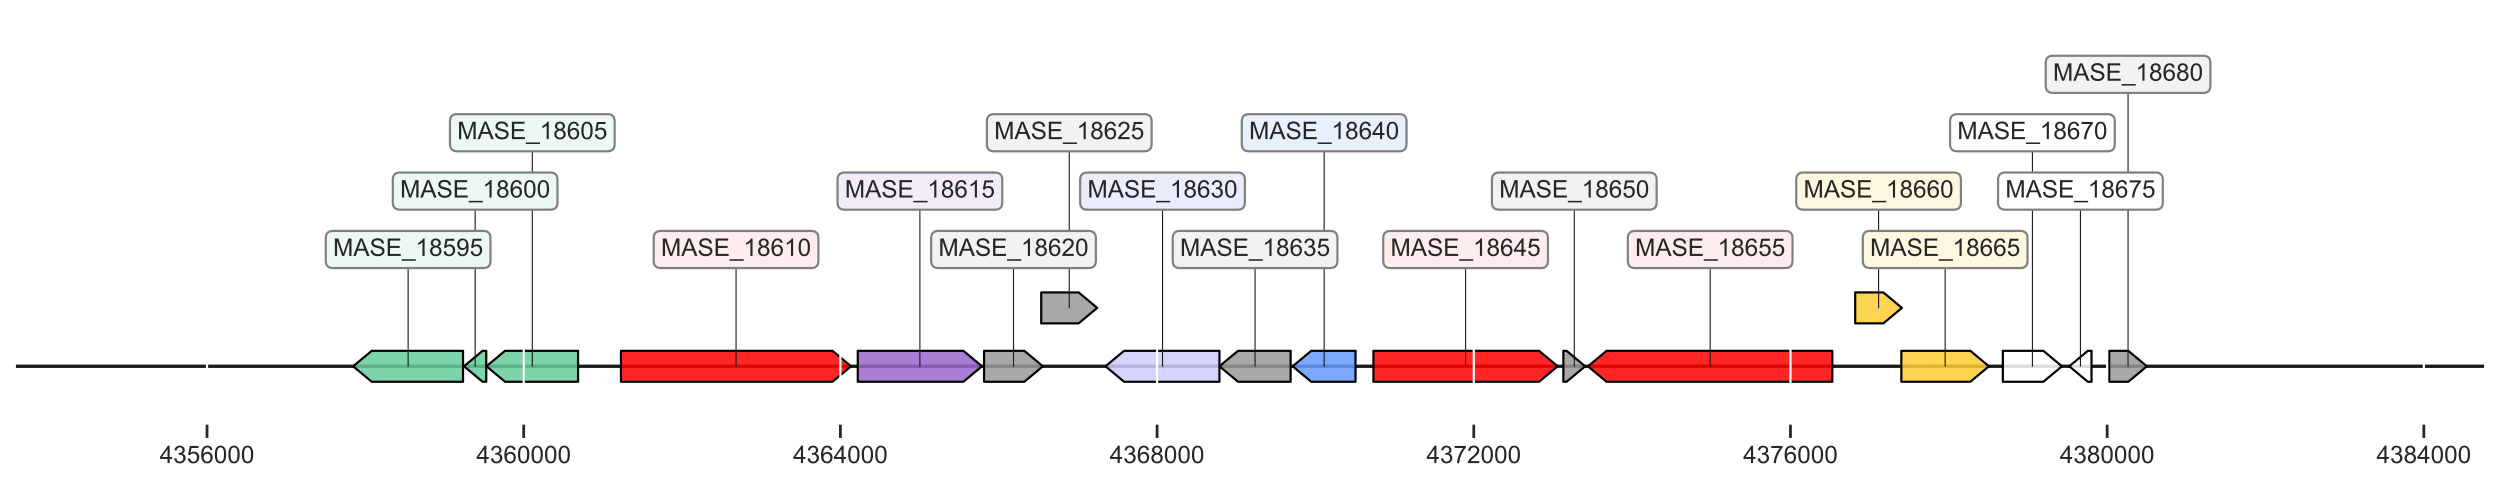 <?xml version="1.0" encoding="utf-8" standalone="no"?>
<!DOCTYPE svg PUBLIC "-//W3C//DTD SVG 1.1//EN"
  "http://www.w3.org/Graphics/SVG/1.1/DTD/svg11.dtd">
<!-- Created with matplotlib (https://matplotlib.org/) -->
<svg height="218.784pt" version="1.1" viewBox="0 0 1130.4 218.784" width="1130.4pt" xmlns="http://www.w3.org/2000/svg" xmlns:xlink="http://www.w3.org/1999/xlink">
 <defs>
  <style type="text/css">
*{stroke-linecap:butt;stroke-linejoin:round;}
  </style>
 </defs>
 <g id="figure_1">
  <g id="patch_1">
   <path d="M 0 218.784 
L 1130.4 218.784 
L 1130.4 0 
L 0 0 
z
" style="fill:#ffffff;"/>
  </g>
  <g id="axes_1">
   <g id="line2d_1">
    <path clip-path="url(#p9d5099cfde)" d="M 7.2 165.621 
L 1123.2 165.621 
" style="fill:none;stroke:#1a1a1a;stroke-linecap:round;stroke-width:1.5;"/>
   </g>
   <g id="patch_2">
    <path clip-path="url(#p9d5099cfde)" d="M 209.364 172.621 
Q 188.719 172.621 168.074 172.621 
L 168.074 172.621 
Q 163.875 169.121 159.676 165.621 
Q 163.875 162.121 168.074 158.621 
L 168.074 158.621 
Q 188.719 158.621 209.364 158.621 
L 209.364 172.621 
z
" style="fill:#66cc99;fill-opacity:0.85;stroke:#000000;stroke-linecap:round;"/>
   </g>
   <g id="patch_3">
    <path clip-path="url(#p9d5099cfde)" d="M 219.853 172.621 
Q 219.025 172.621 218.198 172.621 
L 218.198 172.621 
Q 213.996 169.121 209.794 165.621 
Q 213.996 162.121 218.198 158.621 
L 218.198 158.621 
Q 219.025 158.621 219.853 158.621 
L 219.853 172.621 
z
" style="fill:#66cc99;fill-opacity:0.85;stroke:#000000;stroke-linecap:round;"/>
   </g>
   <g id="patch_4">
    <path clip-path="url(#p9d5099cfde)" d="M 261.379 172.621 
Q 244.87 172.621 228.361 172.621 
L 228.361 172.621 
Q 224.161 169.121 219.96 165.621 
Q 224.161 162.121 228.361 158.621 
L 228.361 158.621 
Q 244.87 158.621 261.379 158.621 
L 261.379 172.621 
z
" style="fill:#66cc99;fill-opacity:0.85;stroke:#000000;stroke-linecap:round;"/>
   </g>
   <g id="patch_5">
    <path clip-path="url(#p9d5099cfde)" d="M 280.782 158.621 
Q 328.598 158.621 376.415 158.621 
L 376.415 158.621 
Q 380.613 162.121 384.812 165.621 
Q 380.613 169.121 376.415 172.621 
L 376.415 172.621 
Q 328.598 172.621 280.782 172.621 
L 280.782 158.621 
z
" style="fill:#ff0000;fill-opacity:0.85;stroke:#000000;stroke-linecap:round;"/>
   </g>
   <g id="patch_6">
    <path clip-path="url(#p9d5099cfde)" d="M 387.855 158.621 
Q 411.722 158.621 435.59 158.621 
L 435.59 158.621 
Q 439.788 162.121 443.987 165.621 
Q 439.788 169.121 435.59 172.621 
L 435.59 172.621 
Q 411.722 172.621 387.855 172.621 
L 387.855 158.621 
z
" style="fill:#9966cc;fill-opacity:0.85;stroke:#000000;stroke-linecap:round;"/>
   </g>
   <g id="patch_7">
    <path clip-path="url(#p9d5099cfde)" d="M 444.953 158.621 
Q 454.053 158.621 463.152 158.621 
L 463.152 158.621 
Q 467.352 162.121 471.551 165.621 
Q 467.352 169.121 463.152 172.621 
L 463.152 172.621 
Q 454.053 172.621 444.953 172.621 
L 444.953 158.621 
z
" style="fill:#999999;fill-opacity:0.85;stroke:#000000;stroke-linecap:round;"/>
   </g>
   <g id="patch_8">
    <path clip-path="url(#p9d5099cfde)" d="M 470.8 132.217 
Q 479.254 132.217 487.709 132.217 
L 487.709 132.217 
Q 491.909 135.717 496.109 139.217 
Q 491.909 142.717 487.709 146.217 
L 487.709 146.217 
Q 479.254 146.217 470.8 146.217 
L 470.8 132.217 
z
" style="fill:#999999;fill-opacity:0.85;stroke:#000000;stroke-linecap:round;"/>
   </g>
   <g id="patch_9">
    <path clip-path="url(#p9d5099cfde)" d="M 551.382 172.621 
Q 529.824 172.621 508.266 172.621 
L 508.266 172.621 
Q 504.067 169.121 499.868 165.621 
Q 504.067 162.121 508.266 158.621 
L 508.266 158.621 
Q 529.824 158.621 551.382 158.621 
L 551.382 172.621 
z
" style="fill:#ccccff;fill-opacity:0.85;stroke:#000000;stroke-linecap:round;"/>
   </g>
   <g id="patch_10">
    <path clip-path="url(#p9d5099cfde)" d="M 583.565 172.621 
Q 571.675 172.621 559.785 172.621 
L 559.785 172.621 
Q 555.583 169.121 551.382 165.621 
Q 555.583 162.121 559.785 158.621 
L 559.785 158.621 
Q 571.675 158.621 583.565 158.621 
L 583.565 172.621 
z
" style="fill:#999999;fill-opacity:0.85;stroke:#000000;stroke-linecap:round;"/>
   </g>
   <g id="patch_11">
    <path clip-path="url(#p9d5099cfde)" d="M 612.919 172.621 
Q 602.907 172.621 592.896 172.621 
L 592.896 172.621 
Q 588.695 169.121 584.495 165.621 
Q 588.695 162.121 592.896 158.621 
L 592.896 158.621 
Q 602.907 158.621 612.919 158.621 
L 612.919 172.621 
z
" style="fill:#6699ff;fill-opacity:0.85;stroke:#000000;stroke-linecap:round;"/>
   </g>
   <g id="patch_12">
    <path clip-path="url(#p9d5099cfde)" d="M 621.01 158.621 
Q 658.46 158.621 695.911 158.621 
L 695.911 158.621 
Q 700.111 162.121 704.312 165.621 
Q 700.111 169.121 695.911 172.621 
L 695.911 172.621 
Q 658.46 172.621 621.01 172.621 
L 621.01 158.621 
z
" style="fill:#ff0000;fill-opacity:0.85;stroke:#000000;stroke-linecap:round;"/>
   </g>
   <g id="patch_13">
    <path clip-path="url(#p9d5099cfde)" d="M 706.89 158.621 
Q 707.613 158.621 708.337 158.621 
L 708.337 158.621 
Q 712.536 162.121 716.735 165.621 
Q 712.536 169.121 708.337 172.621 
L 708.337 172.621 
Q 707.613 172.621 706.89 172.621 
L 706.89 158.621 
z
" style="fill:#999999;fill-opacity:0.85;stroke:#000000;stroke-linecap:round;"/>
   </g>
   <g id="patch_14">
    <path clip-path="url(#p9d5099cfde)" d="M 828.497 172.621 
Q 777.459 172.621 726.421 172.621 
L 726.421 172.621 
Q 722.222 169.121 718.023 165.621 
Q 722.222 162.121 726.421 158.621 
L 726.421 158.621 
Q 777.459 158.621 828.497 158.621 
L 828.497 172.621 
z
" style="fill:#ff0000;fill-opacity:0.85;stroke:#000000;stroke-linecap:round;"/>
   </g>
   <g id="patch_15">
    <path clip-path="url(#p9d5099cfde)" d="M 838.843 132.217 
Q 845.202 132.217 851.561 132.217 
L 851.561 132.217 
Q 855.763 135.717 859.964 139.217 
Q 855.763 142.717 851.561 146.217 
L 851.561 146.217 
Q 845.202 146.217 838.843 146.217 
L 838.843 132.217 
z
" style="fill:#ffcc33;fill-opacity:0.85;stroke:#000000;stroke-linecap:round;"/>
   </g>
   <g id="patch_16">
    <path clip-path="url(#p9d5099cfde)" d="M 859.713 158.621 
Q 875.307 158.621 890.901 158.621 
L 890.901 158.621 
Q 895.104 162.121 899.306 165.621 
Q 895.104 169.121 890.901 172.621 
L 890.901 172.621 
Q 875.307 172.621 859.713 172.621 
L 859.713 158.621 
z
" style="fill:#ffcc33;fill-opacity:0.85;stroke:#000000;stroke-linecap:round;"/>
   </g>
   <g id="patch_17">
    <path clip-path="url(#p9d5099cfde)" d="M 905.607 158.621 
Q 914.759 158.621 923.911 158.621 
L 923.911 158.621 
Q 928.112 162.121 932.312 165.621 
Q 928.112 169.121 923.911 172.621 
L 923.911 172.621 
Q 914.759 172.621 905.607 172.621 
L 905.607 158.621 
z
" style="fill:#ffffff;fill-opacity:0.85;stroke:#000000;stroke-linecap:round;"/>
   </g>
   <g id="patch_18">
    <path clip-path="url(#p9d5099cfde)" d="M 945.701 172.621 
Q 944.873 172.621 944.046 172.621 
L 944.046 172.621 
Q 939.844 169.121 935.642 165.621 
Q 939.844 162.121 944.046 158.621 
L 944.046 158.621 
Q 944.873 158.621 945.701 158.621 
L 945.701 172.621 
z
" style="fill:#ffffff;fill-opacity:0.85;stroke:#000000;stroke-linecap:round;"/>
   </g>
   <g id="patch_19">
    <path clip-path="url(#p9d5099cfde)" d="M 953.684 158.621 
Q 958.004 158.621 962.325 158.621 
L 962.325 158.621 
Q 966.524 162.121 970.724 165.621 
Q 966.524 169.121 962.325 172.621 
L 962.325 172.621 
Q 958.004 172.621 953.684 172.621 
L 953.684 158.621 
z
" style="fill:#999999;fill-opacity:0.85;stroke:#000000;stroke-linecap:round;"/>
   </g>
   <g id="matplotlib.axis_1">
    <g id="xtick_1">
     <g id="line2d_2">
      <path clip-path="url(#p9d5099cfde)" d="M 93.61 192.024 
L 93.61 7.2 
" style="fill:none;stroke:#ffffff;stroke-linecap:round;"/>
     </g>
     <g id="line2d_3">
      <defs>
       <path d="M 0 0 
L 0 6 
" id="m231ae48e6d" style="stroke:#262626;stroke-width:1.25;"/>
      </defs>
      <g>
       <use style="fill:#262626;stroke:#262626;stroke-width:1.25;" x="93.61" xlink:href="#m231ae48e6d" y="192.024"/>
      </g>
     </g>
     <g id="text_1">
      <!-- 4356000 -->
      <defs>
       <path d="M 32.328 0 
L 32.328 17.141 
L 1.266 17.141 
L 1.266 25.203 
L 33.938 71.578 
L 41.109 71.578 
L 41.109 25.203 
L 50.781 25.203 
L 50.781 17.141 
L 41.109 17.141 
L 41.109 0 
z
M 32.328 25.203 
L 32.328 57.469 
L 9.906 25.203 
z
" id="ArialMT-52"/>
       <path d="M 4.203 18.891 
L 12.984 20.062 
Q 14.5 12.594 18.141 9.297 
Q 21.781 6 27 6 
Q 33.203 6 37.469 10.297 
Q 41.75 14.594 41.75 20.953 
Q 41.75 27 37.797 30.922 
Q 33.844 34.859 27.734 34.859 
Q 25.25 34.859 21.531 33.891 
L 22.516 41.609 
Q 23.391 41.5 23.922 41.5 
Q 29.547 41.5 34.031 44.422 
Q 38.531 47.359 38.531 53.469 
Q 38.531 58.297 35.25 61.469 
Q 31.984 64.656 26.812 64.656 
Q 21.688 64.656 18.266 61.422 
Q 14.844 58.203 13.875 51.766 
L 5.078 53.328 
Q 6.688 62.156 12.391 67.016 
Q 18.109 71.875 26.609 71.875 
Q 32.469 71.875 37.391 69.359 
Q 42.328 66.844 44.938 62.5 
Q 47.562 58.156 47.562 53.266 
Q 47.562 48.641 45.062 44.828 
Q 42.578 41.016 37.703 38.766 
Q 44.047 37.312 47.562 32.688 
Q 51.078 28.078 51.078 21.141 
Q 51.078 11.766 44.234 5.25 
Q 37.406 -1.266 26.953 -1.266 
Q 17.531 -1.266 11.297 4.344 
Q 5.078 9.969 4.203 18.891 
z
" id="ArialMT-51"/>
       <path d="M 4.156 18.75 
L 13.375 19.531 
Q 14.406 12.797 18.141 9.391 
Q 21.875 6 27.156 6 
Q 33.5 6 37.891 10.781 
Q 42.281 15.578 42.281 23.484 
Q 42.281 31 38.062 35.344 
Q 33.844 39.703 27 39.703 
Q 22.75 39.703 19.328 37.766 
Q 15.922 35.844 13.969 32.766 
L 5.719 33.844 
L 12.641 70.609 
L 48.25 70.609 
L 48.25 62.203 
L 19.672 62.203 
L 15.828 42.969 
Q 22.266 47.469 29.344 47.469 
Q 38.719 47.469 45.156 40.969 
Q 51.609 34.469 51.609 24.266 
Q 51.609 14.547 45.953 7.469 
Q 39.062 -1.219 27.156 -1.219 
Q 17.391 -1.219 11.203 4.25 
Q 5.031 9.719 4.156 18.75 
z
" id="ArialMT-53"/>
       <path d="M 49.75 54.047 
L 41.016 53.375 
Q 39.844 58.547 37.703 60.891 
Q 34.125 64.656 28.906 64.656 
Q 24.703 64.656 21.531 62.312 
Q 17.391 59.281 14.984 53.469 
Q 12.594 47.656 12.5 36.922 
Q 15.672 41.75 20.266 44.094 
Q 24.859 46.438 29.891 46.438 
Q 38.672 46.438 44.844 39.969 
Q 51.031 33.5 51.031 23.25 
Q 51.031 16.5 48.125 10.719 
Q 45.219 4.938 40.141 1.859 
Q 35.062 -1.219 28.609 -1.219 
Q 17.625 -1.219 10.688 6.859 
Q 3.766 14.938 3.766 33.5 
Q 3.766 54.25 11.422 63.672 
Q 18.109 71.875 29.438 71.875 
Q 37.891 71.875 43.281 67.141 
Q 48.688 62.406 49.75 54.047 
z
M 13.875 23.188 
Q 13.875 18.656 15.797 14.5 
Q 17.719 10.359 21.188 8.172 
Q 24.656 6 28.469 6 
Q 34.031 6 38.031 10.484 
Q 42.047 14.984 42.047 22.703 
Q 42.047 30.125 38.078 34.391 
Q 34.125 38.672 28.125 38.672 
Q 22.172 38.672 18.016 34.391 
Q 13.875 30.125 13.875 23.188 
z
" id="ArialMT-54"/>
       <path d="M 4.156 35.297 
Q 4.156 48 6.766 55.734 
Q 9.375 63.484 14.516 67.672 
Q 19.672 71.875 27.484 71.875 
Q 33.25 71.875 37.594 69.547 
Q 41.938 67.234 44.766 62.859 
Q 47.609 58.5 49.219 52.219 
Q 50.828 45.953 50.828 35.297 
Q 50.828 22.703 48.234 14.969 
Q 45.656 7.234 40.5 3 
Q 35.359 -1.219 27.484 -1.219 
Q 17.141 -1.219 11.234 6.203 
Q 4.156 15.141 4.156 35.297 
z
M 13.188 35.297 
Q 13.188 17.672 17.312 11.828 
Q 21.438 6 27.484 6 
Q 33.547 6 37.672 11.859 
Q 41.797 17.719 41.797 35.297 
Q 41.797 52.984 37.672 58.781 
Q 33.547 64.594 27.391 64.594 
Q 21.344 64.594 17.719 59.469 
Q 13.188 52.938 13.188 35.297 
z
" id="ArialMT-48"/>
      </defs>
      <g style="fill:#262626;" transform="translate(72.201 209.398)scale(0.11 -0.11)">
       <use xlink:href="#ArialMT-52"/>
       <use x="55.615" xlink:href="#ArialMT-51"/>
       <use x="111.23" xlink:href="#ArialMT-53"/>
       <use x="166.846" xlink:href="#ArialMT-54"/>
       <use x="222.461" xlink:href="#ArialMT-48"/>
       <use x="278.076" xlink:href="#ArialMT-48"/>
       <use x="333.691" xlink:href="#ArialMT-48"/>
      </g>
     </g>
    </g>
    <g id="xtick_2">
     <g id="line2d_4">
      <path clip-path="url(#p9d5099cfde)" d="M 236.804 192.024 
L 236.804 7.2 
" style="fill:none;stroke:#ffffff;stroke-linecap:round;"/>
     </g>
     <g id="line2d_5">
      <g>
       <use style="fill:#262626;stroke:#262626;stroke-width:1.25;" x="236.804" xlink:href="#m231ae48e6d" y="192.024"/>
      </g>
     </g>
     <g id="text_2">
      <!-- 4360000 -->
      <g style="fill:#262626;" transform="translate(215.394 209.398)scale(0.11 -0.11)">
       <use xlink:href="#ArialMT-52"/>
       <use x="55.615" xlink:href="#ArialMT-51"/>
       <use x="111.23" xlink:href="#ArialMT-54"/>
       <use x="166.846" xlink:href="#ArialMT-48"/>
       <use x="222.461" xlink:href="#ArialMT-48"/>
       <use x="278.076" xlink:href="#ArialMT-48"/>
       <use x="333.691" xlink:href="#ArialMT-48"/>
      </g>
     </g>
    </g>
    <g id="xtick_3">
     <g id="line2d_6">
      <path clip-path="url(#p9d5099cfde)" d="M 379.997 192.024 
L 379.997 7.2 
" style="fill:none;stroke:#ffffff;stroke-linecap:round;"/>
     </g>
     <g id="line2d_7">
      <g>
       <use style="fill:#262626;stroke:#262626;stroke-width:1.25;" x="379.997" xlink:href="#m231ae48e6d" y="192.024"/>
      </g>
     </g>
     <g id="text_3">
      <!-- 4364000 -->
      <g style="fill:#262626;" transform="translate(358.588 209.398)scale(0.11 -0.11)">
       <use xlink:href="#ArialMT-52"/>
       <use x="55.615" xlink:href="#ArialMT-51"/>
       <use x="111.23" xlink:href="#ArialMT-54"/>
       <use x="166.846" xlink:href="#ArialMT-52"/>
       <use x="222.461" xlink:href="#ArialMT-48"/>
       <use x="278.076" xlink:href="#ArialMT-48"/>
       <use x="333.691" xlink:href="#ArialMT-48"/>
      </g>
     </g>
    </g>
    <g id="xtick_4">
     <g id="line2d_8">
      <path clip-path="url(#p9d5099cfde)" d="M 523.191 192.024 
L 523.191 7.2 
" style="fill:none;stroke:#ffffff;stroke-linecap:round;"/>
     </g>
     <g id="line2d_9">
      <g>
       <use style="fill:#262626;stroke:#262626;stroke-width:1.25;" x="523.191" xlink:href="#m231ae48e6d" y="192.024"/>
      </g>
     </g>
     <g id="text_4">
      <!-- 4368000 -->
      <defs>
       <path d="M 17.672 38.812 
Q 12.203 40.828 9.562 44.531 
Q 6.938 48.25 6.938 53.422 
Q 6.938 61.234 12.547 66.547 
Q 18.172 71.875 27.484 71.875 
Q 36.859 71.875 42.578 66.422 
Q 48.297 60.984 48.297 53.172 
Q 48.297 48.188 45.672 44.5 
Q 43.062 40.828 37.75 38.812 
Q 44.344 36.672 47.781 31.875 
Q 51.219 27.094 51.219 20.453 
Q 51.219 11.281 44.719 5.031 
Q 38.234 -1.219 27.641 -1.219 
Q 17.047 -1.219 10.547 5.047 
Q 4.047 11.328 4.047 20.703 
Q 4.047 27.688 7.594 32.391 
Q 11.141 37.109 17.672 38.812 
z
M 15.922 53.719 
Q 15.922 48.641 19.188 45.406 
Q 22.469 42.188 27.688 42.188 
Q 32.766 42.188 36.016 45.375 
Q 39.266 48.578 39.266 53.219 
Q 39.266 58.062 35.906 61.359 
Q 32.562 64.656 27.594 64.656 
Q 22.562 64.656 19.234 61.422 
Q 15.922 58.203 15.922 53.719 
z
M 13.094 20.656 
Q 13.094 16.891 14.875 13.375 
Q 16.656 9.859 20.172 7.922 
Q 23.688 6 27.734 6 
Q 34.031 6 38.125 10.047 
Q 42.234 14.109 42.234 20.359 
Q 42.234 26.703 38.016 30.859 
Q 33.797 35.016 27.438 35.016 
Q 21.234 35.016 17.156 30.906 
Q 13.094 26.812 13.094 20.656 
z
" id="ArialMT-56"/>
      </defs>
      <g style="fill:#262626;" transform="translate(501.781 209.398)scale(0.11 -0.11)">
       <use xlink:href="#ArialMT-52"/>
       <use x="55.615" xlink:href="#ArialMT-51"/>
       <use x="111.23" xlink:href="#ArialMT-54"/>
       <use x="166.846" xlink:href="#ArialMT-56"/>
       <use x="222.461" xlink:href="#ArialMT-48"/>
       <use x="278.076" xlink:href="#ArialMT-48"/>
       <use x="333.691" xlink:href="#ArialMT-48"/>
      </g>
     </g>
    </g>
    <g id="xtick_5">
     <g id="line2d_10">
      <path clip-path="url(#p9d5099cfde)" d="M 666.384 192.024 
L 666.384 7.2 
" style="fill:none;stroke:#ffffff;stroke-linecap:round;"/>
     </g>
     <g id="line2d_11">
      <g>
       <use style="fill:#262626;stroke:#262626;stroke-width:1.25;" x="666.384" xlink:href="#m231ae48e6d" y="192.024"/>
      </g>
     </g>
     <g id="text_5">
      <!-- 4372000 -->
      <defs>
       <path d="M 4.734 62.203 
L 4.734 70.656 
L 51.078 70.656 
L 51.078 63.812 
Q 44.234 56.547 37.516 44.484 
Q 30.812 32.422 27.156 19.672 
Q 24.516 10.688 23.781 0 
L 14.75 0 
Q 14.891 8.453 18.062 20.406 
Q 21.234 32.375 27.172 43.484 
Q 33.109 54.594 39.797 62.203 
z
" id="ArialMT-55"/>
       <path d="M 50.344 8.453 
L 50.344 0 
L 3.031 0 
Q 2.938 3.172 4.047 6.109 
Q 5.859 10.938 9.828 15.625 
Q 13.812 20.312 21.344 26.469 
Q 33.016 36.031 37.109 41.625 
Q 41.219 47.219 41.219 52.203 
Q 41.219 57.422 37.469 61 
Q 33.734 64.594 27.734 64.594 
Q 21.391 64.594 17.578 60.781 
Q 13.766 56.984 13.719 50.25 
L 4.688 51.172 
Q 5.609 61.281 11.656 66.578 
Q 17.719 71.875 27.938 71.875 
Q 38.234 71.875 44.234 66.156 
Q 50.25 60.453 50.25 52 
Q 50.25 47.703 48.484 43.547 
Q 46.734 39.406 42.656 34.812 
Q 38.578 30.219 29.109 22.219 
Q 21.188 15.578 18.938 13.203 
Q 16.703 10.844 15.234 8.453 
z
" id="ArialMT-50"/>
      </defs>
      <g style="fill:#262626;" transform="translate(644.974 209.398)scale(0.11 -0.11)">
       <use xlink:href="#ArialMT-52"/>
       <use x="55.615" xlink:href="#ArialMT-51"/>
       <use x="111.23" xlink:href="#ArialMT-55"/>
       <use x="166.846" xlink:href="#ArialMT-50"/>
       <use x="222.461" xlink:href="#ArialMT-48"/>
       <use x="278.076" xlink:href="#ArialMT-48"/>
       <use x="333.691" xlink:href="#ArialMT-48"/>
      </g>
     </g>
    </g>
    <g id="xtick_6">
     <g id="line2d_12">
      <path clip-path="url(#p9d5099cfde)" d="M 809.578 192.024 
L 809.578 7.2 
" style="fill:none;stroke:#ffffff;stroke-linecap:round;"/>
     </g>
     <g id="line2d_13">
      <g>
       <use style="fill:#262626;stroke:#262626;stroke-width:1.25;" x="809.578" xlink:href="#m231ae48e6d" y="192.024"/>
      </g>
     </g>
     <g id="text_6">
      <!-- 4376000 -->
      <g style="fill:#262626;" transform="translate(788.168 209.398)scale(0.11 -0.11)">
       <use xlink:href="#ArialMT-52"/>
       <use x="55.615" xlink:href="#ArialMT-51"/>
       <use x="111.23" xlink:href="#ArialMT-55"/>
       <use x="166.846" xlink:href="#ArialMT-54"/>
       <use x="222.461" xlink:href="#ArialMT-48"/>
       <use x="278.076" xlink:href="#ArialMT-48"/>
       <use x="333.691" xlink:href="#ArialMT-48"/>
      </g>
     </g>
    </g>
    <g id="xtick_7">
     <g id="line2d_14">
      <path clip-path="url(#p9d5099cfde)" d="M 952.771 192.024 
L 952.771 7.2 
" style="fill:none;stroke:#ffffff;stroke-linecap:round;"/>
     </g>
     <g id="line2d_15">
      <g>
       <use style="fill:#262626;stroke:#262626;stroke-width:1.25;" x="952.771" xlink:href="#m231ae48e6d" y="192.024"/>
      </g>
     </g>
     <g id="text_7">
      <!-- 4380000 -->
      <g style="fill:#262626;" transform="translate(931.361 209.398)scale(0.11 -0.11)">
       <use xlink:href="#ArialMT-52"/>
       <use x="55.615" xlink:href="#ArialMT-51"/>
       <use x="111.23" xlink:href="#ArialMT-56"/>
       <use x="166.846" xlink:href="#ArialMT-48"/>
       <use x="222.461" xlink:href="#ArialMT-48"/>
       <use x="278.076" xlink:href="#ArialMT-48"/>
       <use x="333.691" xlink:href="#ArialMT-48"/>
      </g>
     </g>
    </g>
    <g id="xtick_8">
     <g id="line2d_16">
      <path clip-path="url(#p9d5099cfde)" d="M 1095.965 192.024 
L 1095.965 7.2 
" style="fill:none;stroke:#ffffff;stroke-linecap:round;"/>
     </g>
     <g id="line2d_17">
      <g>
       <use style="fill:#262626;stroke:#262626;stroke-width:1.25;" x="1095.965" xlink:href="#m231ae48e6d" y="192.024"/>
      </g>
     </g>
     <g id="text_8">
      <!-- 4384000 -->
      <g style="fill:#262626;" transform="translate(1074.555 209.398)scale(0.11 -0.11)">
       <use xlink:href="#ArialMT-52"/>
       <use x="55.615" xlink:href="#ArialMT-51"/>
       <use x="111.23" xlink:href="#ArialMT-56"/>
       <use x="166.846" xlink:href="#ArialMT-52"/>
       <use x="222.461" xlink:href="#ArialMT-48"/>
       <use x="278.076" xlink:href="#ArialMT-48"/>
       <use x="333.691" xlink:href="#ArialMT-48"/>
      </g>
     </g>
    </g>
   </g>
   <g id="line2d_18">
    <path clip-path="url(#p9d5099cfde)" d="M 184.538 112.814 
L 184.538 165.621 
" style="fill:none;stroke:#1a1a1a;stroke-linecap:round;stroke-width:0.5;"/>
   </g>
   <g id="line2d_19">
    <path clip-path="url(#p9d5099cfde)" d="M 214.841 86.41 
L 214.841 165.621 
" style="fill:none;stroke:#1a1a1a;stroke-linecap:round;stroke-width:0.5;"/>
   </g>
   <g id="line2d_20">
    <path clip-path="url(#p9d5099cfde)" d="M 240.688 60.007 
L 240.688 165.621 
" style="fill:none;stroke:#1a1a1a;stroke-linecap:round;stroke-width:0.5;"/>
   </g>
   <g id="line2d_21">
    <path clip-path="url(#p9d5099cfde)" d="M 332.815 112.814 
L 332.815 165.621 
" style="fill:none;stroke:#1a1a1a;stroke-linecap:round;stroke-width:0.5;"/>
   </g>
   <g id="line2d_22">
    <path clip-path="url(#p9d5099cfde)" d="M 415.939 86.41 
L 415.939 165.621 
" style="fill:none;stroke:#1a1a1a;stroke-linecap:round;stroke-width:0.5;"/>
   </g>
   <g id="line2d_23">
    <path clip-path="url(#p9d5099cfde)" d="M 458.27 112.814 
L 458.27 165.621 
" style="fill:none;stroke:#1a1a1a;stroke-linecap:round;stroke-width:0.5;"/>
   </g>
   <g id="line2d_24">
    <path clip-path="url(#p9d5099cfde)" d="M 483.472 60.007 
L 483.472 139.217 
" style="fill:none;stroke:#1a1a1a;stroke-linecap:round;stroke-width:0.5;"/>
   </g>
   <g id="line2d_25">
    <path clip-path="url(#p9d5099cfde)" d="M 525.643 86.41 
L 525.643 165.621 
" style="fill:none;stroke:#1a1a1a;stroke-linecap:round;stroke-width:0.5;"/>
   </g>
   <g id="line2d_26">
    <path clip-path="url(#p9d5099cfde)" d="M 567.491 112.814 
L 567.491 165.621 
" style="fill:none;stroke:#1a1a1a;stroke-linecap:round;stroke-width:0.5;"/>
   </g>
   <g id="line2d_27">
    <path clip-path="url(#p9d5099cfde)" d="M 598.725 60.007 
L 598.725 165.621 
" style="fill:none;stroke:#1a1a1a;stroke-linecap:round;stroke-width:0.5;"/>
   </g>
   <g id="line2d_28">
    <path clip-path="url(#p9d5099cfde)" d="M 662.679 112.814 
L 662.679 165.621 
" style="fill:none;stroke:#1a1a1a;stroke-linecap:round;stroke-width:0.5;"/>
   </g>
   <g id="line2d_29">
    <path clip-path="url(#p9d5099cfde)" d="M 711.83 86.41 
L 711.83 165.621 
" style="fill:none;stroke:#1a1a1a;stroke-linecap:round;stroke-width:0.5;"/>
   </g>
   <g id="line2d_30">
    <path clip-path="url(#p9d5099cfde)" d="M 773.278 112.814 
L 773.278 165.621 
" style="fill:none;stroke:#1a1a1a;stroke-linecap:round;stroke-width:0.5;"/>
   </g>
   <g id="line2d_31">
    <path clip-path="url(#p9d5099cfde)" d="M 849.421 86.41 
L 849.421 139.217 
" style="fill:none;stroke:#1a1a1a;stroke-linecap:round;stroke-width:0.5;"/>
   </g>
   <g id="line2d_32">
    <path clip-path="url(#p9d5099cfde)" d="M 879.528 112.814 
L 879.528 165.621 
" style="fill:none;stroke:#1a1a1a;stroke-linecap:round;stroke-width:0.5;"/>
   </g>
   <g id="line2d_33">
    <path clip-path="url(#p9d5099cfde)" d="M 918.977 60.007 
L 918.977 165.621 
" style="fill:none;stroke:#1a1a1a;stroke-linecap:round;stroke-width:0.5;"/>
   </g>
   <g id="line2d_34">
    <path clip-path="url(#p9d5099cfde)" d="M 940.689 86.41 
L 940.689 165.621 
" style="fill:none;stroke:#1a1a1a;stroke-linecap:round;stroke-width:0.5;"/>
   </g>
   <g id="line2d_35">
    <path clip-path="url(#p9d5099cfde)" d="M 962.222 33.603 
L 962.222 165.621 
" style="fill:none;stroke:#1a1a1a;stroke-linecap:round;stroke-width:0.5;"/>
   </g>
   <g id="text_9">
    <g id="patch_20">
     <path d="M 150.6 121.211 
L 218.476 121.211 
Q 221.776 121.211 221.776 117.911 
L 221.776 107.717 
Q 221.776 104.417 218.476 104.417 
L 150.6 104.417 
Q 147.3 104.417 147.3 107.717 
L 147.3 117.911 
Q 147.3 121.211 150.6 121.211 
z
" style="fill:#ecf9f2;stroke:#808080;stroke-linejoin:miter;"/>
    </g>
    <!-- MASE_18595 -->
    <defs>
     <path d="M 7.422 0 
L 7.422 71.578 
L 21.688 71.578 
L 38.625 20.906 
Q 40.969 13.812 42.047 10.297 
Q 43.266 14.203 45.844 21.781 
L 62.984 71.578 
L 75.734 71.578 
L 75.734 0 
L 66.609 0 
L 66.609 59.906 
L 45.797 0 
L 37.25 0 
L 16.547 60.938 
L 16.547 0 
z
" id="ArialMT-77"/>
     <path d="M -0.141 0 
L 27.344 71.578 
L 37.547 71.578 
L 66.844 0 
L 56.062 0 
L 47.703 21.688 
L 17.781 21.688 
L 9.906 0 
z
M 20.516 29.391 
L 44.781 29.391 
L 37.312 49.219 
Q 33.891 58.25 32.234 64.062 
Q 30.859 57.172 28.375 50.391 
z
" id="ArialMT-65"/>
     <path d="M 4.5 23 
L 13.422 23.781 
Q 14.062 18.406 16.375 14.969 
Q 18.703 11.531 23.578 9.406 
Q 28.469 7.281 34.578 7.281 
Q 39.984 7.281 44.141 8.891 
Q 48.297 10.5 50.312 13.297 
Q 52.344 16.109 52.344 19.438 
Q 52.344 22.797 50.391 25.312 
Q 48.438 27.828 43.953 29.547 
Q 41.062 30.672 31.203 33.031 
Q 21.344 35.406 17.391 37.5 
Q 12.25 40.188 9.734 44.156 
Q 7.234 48.141 7.234 53.078 
Q 7.234 58.5 10.297 63.203 
Q 13.375 67.922 19.281 70.359 
Q 25.203 72.797 32.422 72.797 
Q 40.375 72.797 46.453 70.234 
Q 52.547 67.672 55.812 62.688 
Q 59.078 57.719 59.328 51.422 
L 50.25 50.734 
Q 49.516 57.516 45.281 60.984 
Q 41.062 64.453 32.812 64.453 
Q 24.219 64.453 20.281 61.297 
Q 16.359 58.156 16.359 53.719 
Q 16.359 49.859 19.141 47.359 
Q 21.875 44.875 33.422 42.266 
Q 44.969 39.656 49.266 37.703 
Q 55.516 34.812 58.484 30.391 
Q 61.469 25.984 61.469 20.219 
Q 61.469 14.5 58.203 9.438 
Q 54.938 4.391 48.797 1.578 
Q 42.672 -1.219 35.016 -1.219 
Q 25.297 -1.219 18.719 1.609 
Q 12.156 4.438 8.422 10.125 
Q 4.688 15.828 4.5 23 
z
" id="ArialMT-83"/>
     <path d="M 7.906 0 
L 7.906 71.578 
L 59.672 71.578 
L 59.672 63.141 
L 17.391 63.141 
L 17.391 41.219 
L 56.984 41.219 
L 56.984 32.812 
L 17.391 32.812 
L 17.391 8.453 
L 61.328 8.453 
L 61.328 0 
z
" id="ArialMT-69"/>
     <path d="M -1.516 -19.875 
L -1.516 -13.531 
L 56.734 -13.531 
L 56.734 -19.875 
z
" id="ArialMT-95"/>
     <path d="M 37.25 0 
L 28.469 0 
L 28.469 56 
Q 25.297 52.984 20.141 49.953 
Q 14.984 46.922 10.891 45.406 
L 10.891 53.906 
Q 18.266 57.375 23.781 62.297 
Q 29.297 67.234 31.594 71.875 
L 37.25 71.875 
z
" id="ArialMT-49"/>
     <path d="M 5.469 16.547 
L 13.922 17.328 
Q 14.984 11.375 18.016 8.688 
Q 21.047 6 25.781 6 
Q 29.828 6 32.875 7.859 
Q 35.938 9.719 37.891 12.812 
Q 39.844 15.922 41.156 21.188 
Q 42.484 26.469 42.484 31.938 
Q 42.484 32.516 42.438 33.688 
Q 39.797 29.5 35.234 26.875 
Q 30.672 24.266 25.344 24.266 
Q 16.453 24.266 10.297 30.703 
Q 4.156 37.156 4.156 47.703 
Q 4.156 58.594 10.578 65.234 
Q 17 71.875 26.656 71.875 
Q 33.641 71.875 39.422 68.109 
Q 45.219 64.359 48.219 57.391 
Q 51.219 50.438 51.219 37.25 
Q 51.219 23.531 48.234 15.406 
Q 45.266 7.281 39.375 3.031 
Q 33.5 -1.219 25.594 -1.219 
Q 17.188 -1.219 11.859 3.438 
Q 6.547 8.109 5.469 16.547 
z
M 41.453 48.141 
Q 41.453 55.719 37.422 60.156 
Q 33.406 64.594 27.734 64.594 
Q 21.875 64.594 17.531 59.812 
Q 13.188 55.031 13.188 47.406 
Q 13.188 40.578 17.312 36.297 
Q 21.438 32.031 27.484 32.031 
Q 33.594 32.031 37.516 36.297 
Q 41.453 40.578 41.453 48.141 
z
" id="ArialMT-57"/>
    </defs>
    <g style="fill:#262626;" transform="translate(150.6 115.724)scale(0.11 -0.11)">
     <use xlink:href="#ArialMT-77"/>
     <use x="83.301" xlink:href="#ArialMT-65"/>
     <use x="150" xlink:href="#ArialMT-83"/>
     <use x="216.699" xlink:href="#ArialMT-69"/>
     <use x="283.398" xlink:href="#ArialMT-95"/>
     <use x="339.014" xlink:href="#ArialMT-49"/>
     <use x="394.629" xlink:href="#ArialMT-56"/>
     <use x="450.244" xlink:href="#ArialMT-53"/>
     <use x="505.859" xlink:href="#ArialMT-57"/>
     <use x="561.475" xlink:href="#ArialMT-53"/>
    </g>
   </g>
   <g id="text_10">
    <g id="patch_21">
     <path d="M 180.903 94.807 
L 248.78 94.807 
Q 252.08 94.807 252.08 91.507 
L 252.08 81.313 
Q 252.08 78.013 248.78 78.013 
L 180.903 78.013 
Q 177.603 78.013 177.603 81.313 
L 177.603 91.507 
Q 177.603 94.807 180.903 94.807 
z
" style="fill:#ecf9f2;stroke:#808080;stroke-linejoin:miter;"/>
    </g>
    <!-- MASE_18600 -->
    <g style="fill:#262626;" transform="translate(180.903 89.321)scale(0.11 -0.11)">
     <use xlink:href="#ArialMT-77"/>
     <use x="83.301" xlink:href="#ArialMT-65"/>
     <use x="150" xlink:href="#ArialMT-83"/>
     <use x="216.699" xlink:href="#ArialMT-69"/>
     <use x="283.398" xlink:href="#ArialMT-95"/>
     <use x="339.014" xlink:href="#ArialMT-49"/>
     <use x="394.629" xlink:href="#ArialMT-56"/>
     <use x="450.244" xlink:href="#ArialMT-54"/>
     <use x="505.859" xlink:href="#ArialMT-48"/>
     <use x="561.475" xlink:href="#ArialMT-48"/>
    </g>
   </g>
   <g id="text_11">
    <g id="patch_22">
     <path d="M 206.749 68.404 
L 274.626 68.404 
Q 277.926 68.404 277.926 65.104 
L 277.926 54.91 
Q 277.926 51.61 274.626 51.61 
L 206.749 51.61 
Q 203.449 51.61 203.449 54.91 
L 203.449 65.104 
Q 203.449 68.404 206.749 68.404 
z
" style="fill:#ecf9f2;stroke:#808080;stroke-linejoin:miter;"/>
    </g>
    <!-- MASE_18605 -->
    <g style="fill:#262626;" transform="translate(206.749 62.918)scale(0.11 -0.11)">
     <use xlink:href="#ArialMT-77"/>
     <use x="83.301" xlink:href="#ArialMT-65"/>
     <use x="150" xlink:href="#ArialMT-83"/>
     <use x="216.699" xlink:href="#ArialMT-69"/>
     <use x="283.398" xlink:href="#ArialMT-95"/>
     <use x="339.014" xlink:href="#ArialMT-49"/>
     <use x="394.629" xlink:href="#ArialMT-56"/>
     <use x="450.244" xlink:href="#ArialMT-54"/>
     <use x="505.859" xlink:href="#ArialMT-48"/>
     <use x="561.475" xlink:href="#ArialMT-53"/>
    </g>
   </g>
   <g id="text_12">
    <g id="patch_23">
     <path d="M 298.876 121.211 
L 366.753 121.211 
Q 370.053 121.211 370.053 117.911 
L 370.053 107.717 
Q 370.053 104.417 366.753 104.417 
L 298.876 104.417 
Q 295.576 104.417 295.576 107.717 
L 295.576 117.911 
Q 295.576 121.211 298.876 121.211 
z
" style="fill:#ffecec;stroke:#808080;stroke-linejoin:miter;"/>
    </g>
    <!-- MASE_18610 -->
    <g style="fill:#262626;" transform="translate(298.876 115.724)scale(0.11 -0.11)">
     <use xlink:href="#ArialMT-77"/>
     <use x="83.301" xlink:href="#ArialMT-65"/>
     <use x="150" xlink:href="#ArialMT-83"/>
     <use x="216.699" xlink:href="#ArialMT-69"/>
     <use x="283.398" xlink:href="#ArialMT-95"/>
     <use x="339.014" xlink:href="#ArialMT-49"/>
     <use x="394.629" xlink:href="#ArialMT-56"/>
     <use x="450.244" xlink:href="#ArialMT-54"/>
     <use x="505.859" xlink:href="#ArialMT-49"/>
     <use x="561.475" xlink:href="#ArialMT-48"/>
    </g>
   </g>
   <g id="text_13">
    <g id="patch_24">
     <path d="M 382 94.807 
L 449.877 94.807 
Q 453.177 94.807 453.177 91.507 
L 453.177 81.313 
Q 453.177 78.013 449.877 78.013 
L 382 78.013 
Q 378.7 78.013 378.7 81.313 
L 378.7 91.507 
Q 378.7 94.807 382 94.807 
z
" style="fill:#f2ecf9;stroke:#808080;stroke-linejoin:miter;"/>
    </g>
    <!-- MASE_18615 -->
    <g style="fill:#262626;" transform="translate(382 89.321)scale(0.11 -0.11)">
     <use xlink:href="#ArialMT-77"/>
     <use x="83.301" xlink:href="#ArialMT-65"/>
     <use x="150" xlink:href="#ArialMT-83"/>
     <use x="216.699" xlink:href="#ArialMT-69"/>
     <use x="283.398" xlink:href="#ArialMT-95"/>
     <use x="339.014" xlink:href="#ArialMT-49"/>
     <use x="394.629" xlink:href="#ArialMT-56"/>
     <use x="450.244" xlink:href="#ArialMT-54"/>
     <use x="505.859" xlink:href="#ArialMT-49"/>
     <use x="561.475" xlink:href="#ArialMT-53"/>
    </g>
   </g>
   <g id="text_14">
    <g id="patch_25">
     <path d="M 424.332 121.211 
L 492.209 121.211 
Q 495.509 121.211 495.509 117.911 
L 495.509 107.717 
Q 495.509 104.417 492.209 104.417 
L 424.332 104.417 
Q 421.032 104.417 421.032 107.717 
L 421.032 117.911 
Q 421.032 121.211 424.332 121.211 
z
" style="fill:#f2f2f2;stroke:#808080;stroke-linejoin:miter;"/>
    </g>
    <!-- MASE_18620 -->
    <g style="fill:#262626;" transform="translate(424.332 115.724)scale(0.11 -0.11)">
     <use xlink:href="#ArialMT-77"/>
     <use x="83.301" xlink:href="#ArialMT-65"/>
     <use x="150" xlink:href="#ArialMT-83"/>
     <use x="216.699" xlink:href="#ArialMT-69"/>
     <use x="283.398" xlink:href="#ArialMT-95"/>
     <use x="339.014" xlink:href="#ArialMT-49"/>
     <use x="394.629" xlink:href="#ArialMT-56"/>
     <use x="450.244" xlink:href="#ArialMT-54"/>
     <use x="505.859" xlink:href="#ArialMT-50"/>
     <use x="561.475" xlink:href="#ArialMT-48"/>
    </g>
   </g>
   <g id="text_15">
    <g id="patch_26">
     <path d="M 449.534 68.404 
L 517.411 68.404 
Q 520.711 68.404 520.711 65.104 
L 520.711 54.91 
Q 520.711 51.61 517.411 51.61 
L 449.534 51.61 
Q 446.234 51.61 446.234 54.91 
L 446.234 65.104 
Q 446.234 68.404 449.534 68.404 
z
" style="fill:#f2f2f2;stroke:#808080;stroke-linejoin:miter;"/>
    </g>
    <!-- MASE_18625 -->
    <g style="fill:#262626;" transform="translate(449.534 62.918)scale(0.11 -0.11)">
     <use xlink:href="#ArialMT-77"/>
     <use x="83.301" xlink:href="#ArialMT-65"/>
     <use x="150" xlink:href="#ArialMT-83"/>
     <use x="216.699" xlink:href="#ArialMT-69"/>
     <use x="283.398" xlink:href="#ArialMT-95"/>
     <use x="339.014" xlink:href="#ArialMT-49"/>
     <use x="394.629" xlink:href="#ArialMT-56"/>
     <use x="450.244" xlink:href="#ArialMT-54"/>
     <use x="505.859" xlink:href="#ArialMT-50"/>
     <use x="561.475" xlink:href="#ArialMT-53"/>
    </g>
   </g>
   <g id="text_16">
    <g id="patch_27">
     <path d="M 491.704 94.807 
L 559.581 94.807 
Q 562.881 94.807 562.881 91.507 
L 562.881 81.313 
Q 562.881 78.013 559.581 78.013 
L 491.704 78.013 
Q 488.404 78.013 488.404 81.313 
L 488.404 91.507 
Q 488.404 94.807 491.704 94.807 
z
" style="fill:#ececff;stroke:#808080;stroke-linejoin:miter;"/>
    </g>
    <!-- MASE_18630 -->
    <g style="fill:#262626;" transform="translate(491.704 89.321)scale(0.11 -0.11)">
     <use xlink:href="#ArialMT-77"/>
     <use x="83.301" xlink:href="#ArialMT-65"/>
     <use x="150" xlink:href="#ArialMT-83"/>
     <use x="216.699" xlink:href="#ArialMT-69"/>
     <use x="283.398" xlink:href="#ArialMT-95"/>
     <use x="339.014" xlink:href="#ArialMT-49"/>
     <use x="394.629" xlink:href="#ArialMT-56"/>
     <use x="450.244" xlink:href="#ArialMT-54"/>
     <use x="505.859" xlink:href="#ArialMT-51"/>
     <use x="561.475" xlink:href="#ArialMT-48"/>
    </g>
   </g>
   <g id="text_17">
    <g id="patch_28">
     <path d="M 533.553 121.211 
L 601.43 121.211 
Q 604.73 121.211 604.73 117.911 
L 604.73 107.717 
Q 604.73 104.417 601.43 104.417 
L 533.553 104.417 
Q 530.253 104.417 530.253 107.717 
L 530.253 117.911 
Q 530.253 121.211 533.553 121.211 
z
" style="fill:#f2f2f2;stroke:#808080;stroke-linejoin:miter;"/>
    </g>
    <!-- MASE_18635 -->
    <g style="fill:#262626;" transform="translate(533.553 115.724)scale(0.11 -0.11)">
     <use xlink:href="#ArialMT-77"/>
     <use x="83.301" xlink:href="#ArialMT-65"/>
     <use x="150" xlink:href="#ArialMT-83"/>
     <use x="216.699" xlink:href="#ArialMT-69"/>
     <use x="283.398" xlink:href="#ArialMT-95"/>
     <use x="339.014" xlink:href="#ArialMT-49"/>
     <use x="394.629" xlink:href="#ArialMT-56"/>
     <use x="450.244" xlink:href="#ArialMT-54"/>
     <use x="505.859" xlink:href="#ArialMT-51"/>
     <use x="561.475" xlink:href="#ArialMT-53"/>
    </g>
   </g>
   <g id="text_18">
    <g id="patch_29">
     <path d="M 564.787 68.404 
L 632.664 68.404 
Q 635.964 68.404 635.964 65.104 
L 635.964 54.91 
Q 635.964 51.61 632.664 51.61 
L 564.787 51.61 
Q 561.487 51.61 561.487 54.91 
L 561.487 65.104 
Q 561.487 68.404 564.787 68.404 
z
" style="fill:#e8f0ff;stroke:#808080;stroke-linejoin:miter;"/>
    </g>
    <!-- MASE_18640 -->
    <g style="fill:#262626;" transform="translate(564.787 62.918)scale(0.11 -0.11)">
     <use xlink:href="#ArialMT-77"/>
     <use x="83.301" xlink:href="#ArialMT-65"/>
     <use x="150" xlink:href="#ArialMT-83"/>
     <use x="216.699" xlink:href="#ArialMT-69"/>
     <use x="283.398" xlink:href="#ArialMT-95"/>
     <use x="339.014" xlink:href="#ArialMT-49"/>
     <use x="394.629" xlink:href="#ArialMT-56"/>
     <use x="450.244" xlink:href="#ArialMT-54"/>
     <use x="505.859" xlink:href="#ArialMT-52"/>
     <use x="561.475" xlink:href="#ArialMT-48"/>
    </g>
   </g>
   <g id="text_19">
    <g id="patch_30">
     <path d="M 628.741 121.211 
L 696.617 121.211 
Q 699.917 121.211 699.917 117.911 
L 699.917 107.717 
Q 699.917 104.417 696.617 104.417 
L 628.741 104.417 
Q 625.441 104.417 625.441 107.717 
L 625.441 117.911 
Q 625.441 121.211 628.741 121.211 
z
" style="fill:#ffecec;stroke:#808080;stroke-linejoin:miter;"/>
    </g>
    <!-- MASE_18645 -->
    <g style="fill:#262626;" transform="translate(628.741 115.724)scale(0.11 -0.11)">
     <use xlink:href="#ArialMT-77"/>
     <use x="83.301" xlink:href="#ArialMT-65"/>
     <use x="150" xlink:href="#ArialMT-83"/>
     <use x="216.699" xlink:href="#ArialMT-69"/>
     <use x="283.398" xlink:href="#ArialMT-95"/>
     <use x="339.014" xlink:href="#ArialMT-49"/>
     <use x="394.629" xlink:href="#ArialMT-56"/>
     <use x="450.244" xlink:href="#ArialMT-54"/>
     <use x="505.859" xlink:href="#ArialMT-52"/>
     <use x="561.475" xlink:href="#ArialMT-53"/>
    </g>
   </g>
   <g id="text_20">
    <g id="patch_31">
     <path d="M 677.892 94.807 
L 745.769 94.807 
Q 749.069 94.807 749.069 91.507 
L 749.069 81.313 
Q 749.069 78.013 745.769 78.013 
L 677.892 78.013 
Q 674.592 78.013 674.592 81.313 
L 674.592 91.507 
Q 674.592 94.807 677.892 94.807 
z
" style="fill:#f2f2f2;stroke:#808080;stroke-linejoin:miter;"/>
    </g>
    <!-- MASE_18650 -->
    <g style="fill:#262626;" transform="translate(677.892 89.321)scale(0.11 -0.11)">
     <use xlink:href="#ArialMT-77"/>
     <use x="83.301" xlink:href="#ArialMT-65"/>
     <use x="150" xlink:href="#ArialMT-83"/>
     <use x="216.699" xlink:href="#ArialMT-69"/>
     <use x="283.398" xlink:href="#ArialMT-95"/>
     <use x="339.014" xlink:href="#ArialMT-49"/>
     <use x="394.629" xlink:href="#ArialMT-56"/>
     <use x="450.244" xlink:href="#ArialMT-54"/>
     <use x="505.859" xlink:href="#ArialMT-53"/>
     <use x="561.475" xlink:href="#ArialMT-48"/>
    </g>
   </g>
   <g id="text_21">
    <g id="patch_32">
     <path d="M 739.34 121.211 
L 807.216 121.211 
Q 810.516 121.211 810.516 117.911 
L 810.516 107.717 
Q 810.516 104.417 807.216 104.417 
L 739.34 104.417 
Q 736.04 104.417 736.04 107.717 
L 736.04 117.911 
Q 736.04 121.211 739.34 121.211 
z
" style="fill:#ffecec;stroke:#808080;stroke-linejoin:miter;"/>
    </g>
    <!-- MASE_18655 -->
    <g style="fill:#262626;" transform="translate(739.34 115.724)scale(0.11 -0.11)">
     <use xlink:href="#ArialMT-77"/>
     <use x="83.301" xlink:href="#ArialMT-65"/>
     <use x="150" xlink:href="#ArialMT-83"/>
     <use x="216.699" xlink:href="#ArialMT-69"/>
     <use x="283.398" xlink:href="#ArialMT-95"/>
     <use x="339.014" xlink:href="#ArialMT-49"/>
     <use x="394.629" xlink:href="#ArialMT-56"/>
     <use x="450.244" xlink:href="#ArialMT-54"/>
     <use x="505.859" xlink:href="#ArialMT-53"/>
     <use x="561.475" xlink:href="#ArialMT-53"/>
    </g>
   </g>
   <g id="text_22">
    <g id="patch_33">
     <path d="M 815.483 94.807 
L 883.36 94.807 
Q 886.66 94.807 886.66 91.507 
L 886.66 81.313 
Q 886.66 78.013 883.36 78.013 
L 815.483 78.013 
Q 812.183 78.013 812.183 81.313 
L 812.183 91.507 
Q 812.183 94.807 815.483 94.807 
z
" style="fill:#fff7e0;stroke:#808080;stroke-linejoin:miter;"/>
    </g>
    <!-- MASE_18660 -->
    <g style="fill:#262626;" transform="translate(815.483 89.321)scale(0.11 -0.11)">
     <use xlink:href="#ArialMT-77"/>
     <use x="83.301" xlink:href="#ArialMT-65"/>
     <use x="150" xlink:href="#ArialMT-83"/>
     <use x="216.699" xlink:href="#ArialMT-69"/>
     <use x="283.398" xlink:href="#ArialMT-95"/>
     <use x="339.014" xlink:href="#ArialMT-49"/>
     <use x="394.629" xlink:href="#ArialMT-56"/>
     <use x="450.244" xlink:href="#ArialMT-54"/>
     <use x="505.859" xlink:href="#ArialMT-54"/>
     <use x="561.475" xlink:href="#ArialMT-48"/>
    </g>
   </g>
   <g id="text_23">
    <g id="patch_34">
     <path d="M 845.589 121.211 
L 913.466 121.211 
Q 916.766 121.211 916.766 117.911 
L 916.766 107.717 
Q 916.766 104.417 913.466 104.417 
L 845.589 104.417 
Q 842.289 104.417 842.289 107.717 
L 842.289 117.911 
Q 842.289 121.211 845.589 121.211 
z
" style="fill:#fff7e0;stroke:#808080;stroke-linejoin:miter;"/>
    </g>
    <!-- MASE_18665 -->
    <g style="fill:#262626;" transform="translate(845.589 115.724)scale(0.11 -0.11)">
     <use xlink:href="#ArialMT-77"/>
     <use x="83.301" xlink:href="#ArialMT-65"/>
     <use x="150" xlink:href="#ArialMT-83"/>
     <use x="216.699" xlink:href="#ArialMT-69"/>
     <use x="283.398" xlink:href="#ArialMT-95"/>
     <use x="339.014" xlink:href="#ArialMT-49"/>
     <use x="394.629" xlink:href="#ArialMT-56"/>
     <use x="450.244" xlink:href="#ArialMT-54"/>
     <use x="505.859" xlink:href="#ArialMT-54"/>
     <use x="561.475" xlink:href="#ArialMT-53"/>
    </g>
   </g>
   <g id="text_24">
    <g id="patch_35">
     <path d="M 885.039 68.404 
L 952.916 68.404 
Q 956.216 68.404 956.216 65.104 
L 956.216 54.91 
Q 956.216 51.61 952.916 51.61 
L 885.039 51.61 
Q 881.739 51.61 881.739 54.91 
L 881.739 65.104 
Q 881.739 68.404 885.039 68.404 
z
" style="fill:#ffffff;stroke:#808080;stroke-linejoin:miter;"/>
    </g>
    <!-- MASE_18670 -->
    <g style="fill:#262626;" transform="translate(885.039 62.918)scale(0.11 -0.11)">
     <use xlink:href="#ArialMT-77"/>
     <use x="83.301" xlink:href="#ArialMT-65"/>
     <use x="150" xlink:href="#ArialMT-83"/>
     <use x="216.699" xlink:href="#ArialMT-69"/>
     <use x="283.398" xlink:href="#ArialMT-95"/>
     <use x="339.014" xlink:href="#ArialMT-49"/>
     <use x="394.629" xlink:href="#ArialMT-56"/>
     <use x="450.244" xlink:href="#ArialMT-54"/>
     <use x="505.859" xlink:href="#ArialMT-55"/>
     <use x="561.475" xlink:href="#ArialMT-48"/>
    </g>
   </g>
   <g id="text_25">
    <g id="patch_36">
     <path d="M 906.751 94.807 
L 974.628 94.807 
Q 977.928 94.807 977.928 91.507 
L 977.928 81.313 
Q 977.928 78.013 974.628 78.013 
L 906.751 78.013 
Q 903.451 78.013 903.451 81.313 
L 903.451 91.507 
Q 903.451 94.807 906.751 94.807 
z
" style="fill:#ffffff;stroke:#808080;stroke-linejoin:miter;"/>
    </g>
    <!-- MASE_18675 -->
    <g style="fill:#262626;" transform="translate(906.751 89.321)scale(0.11 -0.11)">
     <use xlink:href="#ArialMT-77"/>
     <use x="83.301" xlink:href="#ArialMT-65"/>
     <use x="150" xlink:href="#ArialMT-83"/>
     <use x="216.699" xlink:href="#ArialMT-69"/>
     <use x="283.398" xlink:href="#ArialMT-95"/>
     <use x="339.014" xlink:href="#ArialMT-49"/>
     <use x="394.629" xlink:href="#ArialMT-56"/>
     <use x="450.244" xlink:href="#ArialMT-54"/>
     <use x="505.859" xlink:href="#ArialMT-55"/>
     <use x="561.475" xlink:href="#ArialMT-53"/>
    </g>
   </g>
   <g id="text_26">
    <g id="patch_37">
     <path d="M 928.283 42 
L 996.16 42 
Q 999.46 42 999.46 38.7 
L 999.46 28.506 
Q 999.46 25.206 996.16 25.206 
L 928.283 25.206 
Q 924.983 25.206 924.983 28.506 
L 924.983 38.7 
Q 924.983 42 928.283 42 
z
" style="fill:#f2f2f2;stroke:#808080;stroke-linejoin:miter;"/>
    </g>
    <!-- MASE_18680 -->
    <g style="fill:#262626;" transform="translate(928.283 36.514)scale(0.11 -0.11)">
     <use xlink:href="#ArialMT-77"/>
     <use x="83.301" xlink:href="#ArialMT-65"/>
     <use x="150" xlink:href="#ArialMT-83"/>
     <use x="216.699" xlink:href="#ArialMT-69"/>
     <use x="283.398" xlink:href="#ArialMT-95"/>
     <use x="339.014" xlink:href="#ArialMT-49"/>
     <use x="394.629" xlink:href="#ArialMT-56"/>
     <use x="450.244" xlink:href="#ArialMT-54"/>
     <use x="505.859" xlink:href="#ArialMT-56"/>
     <use x="561.475" xlink:href="#ArialMT-48"/>
    </g>
   </g>
  </g>
 </g>
 <defs>
  <clipPath id="p9d5099cfde">
   <rect height="184.824" width="1116" x="7.2" y="7.2"/>
  </clipPath>
 </defs>
</svg>
